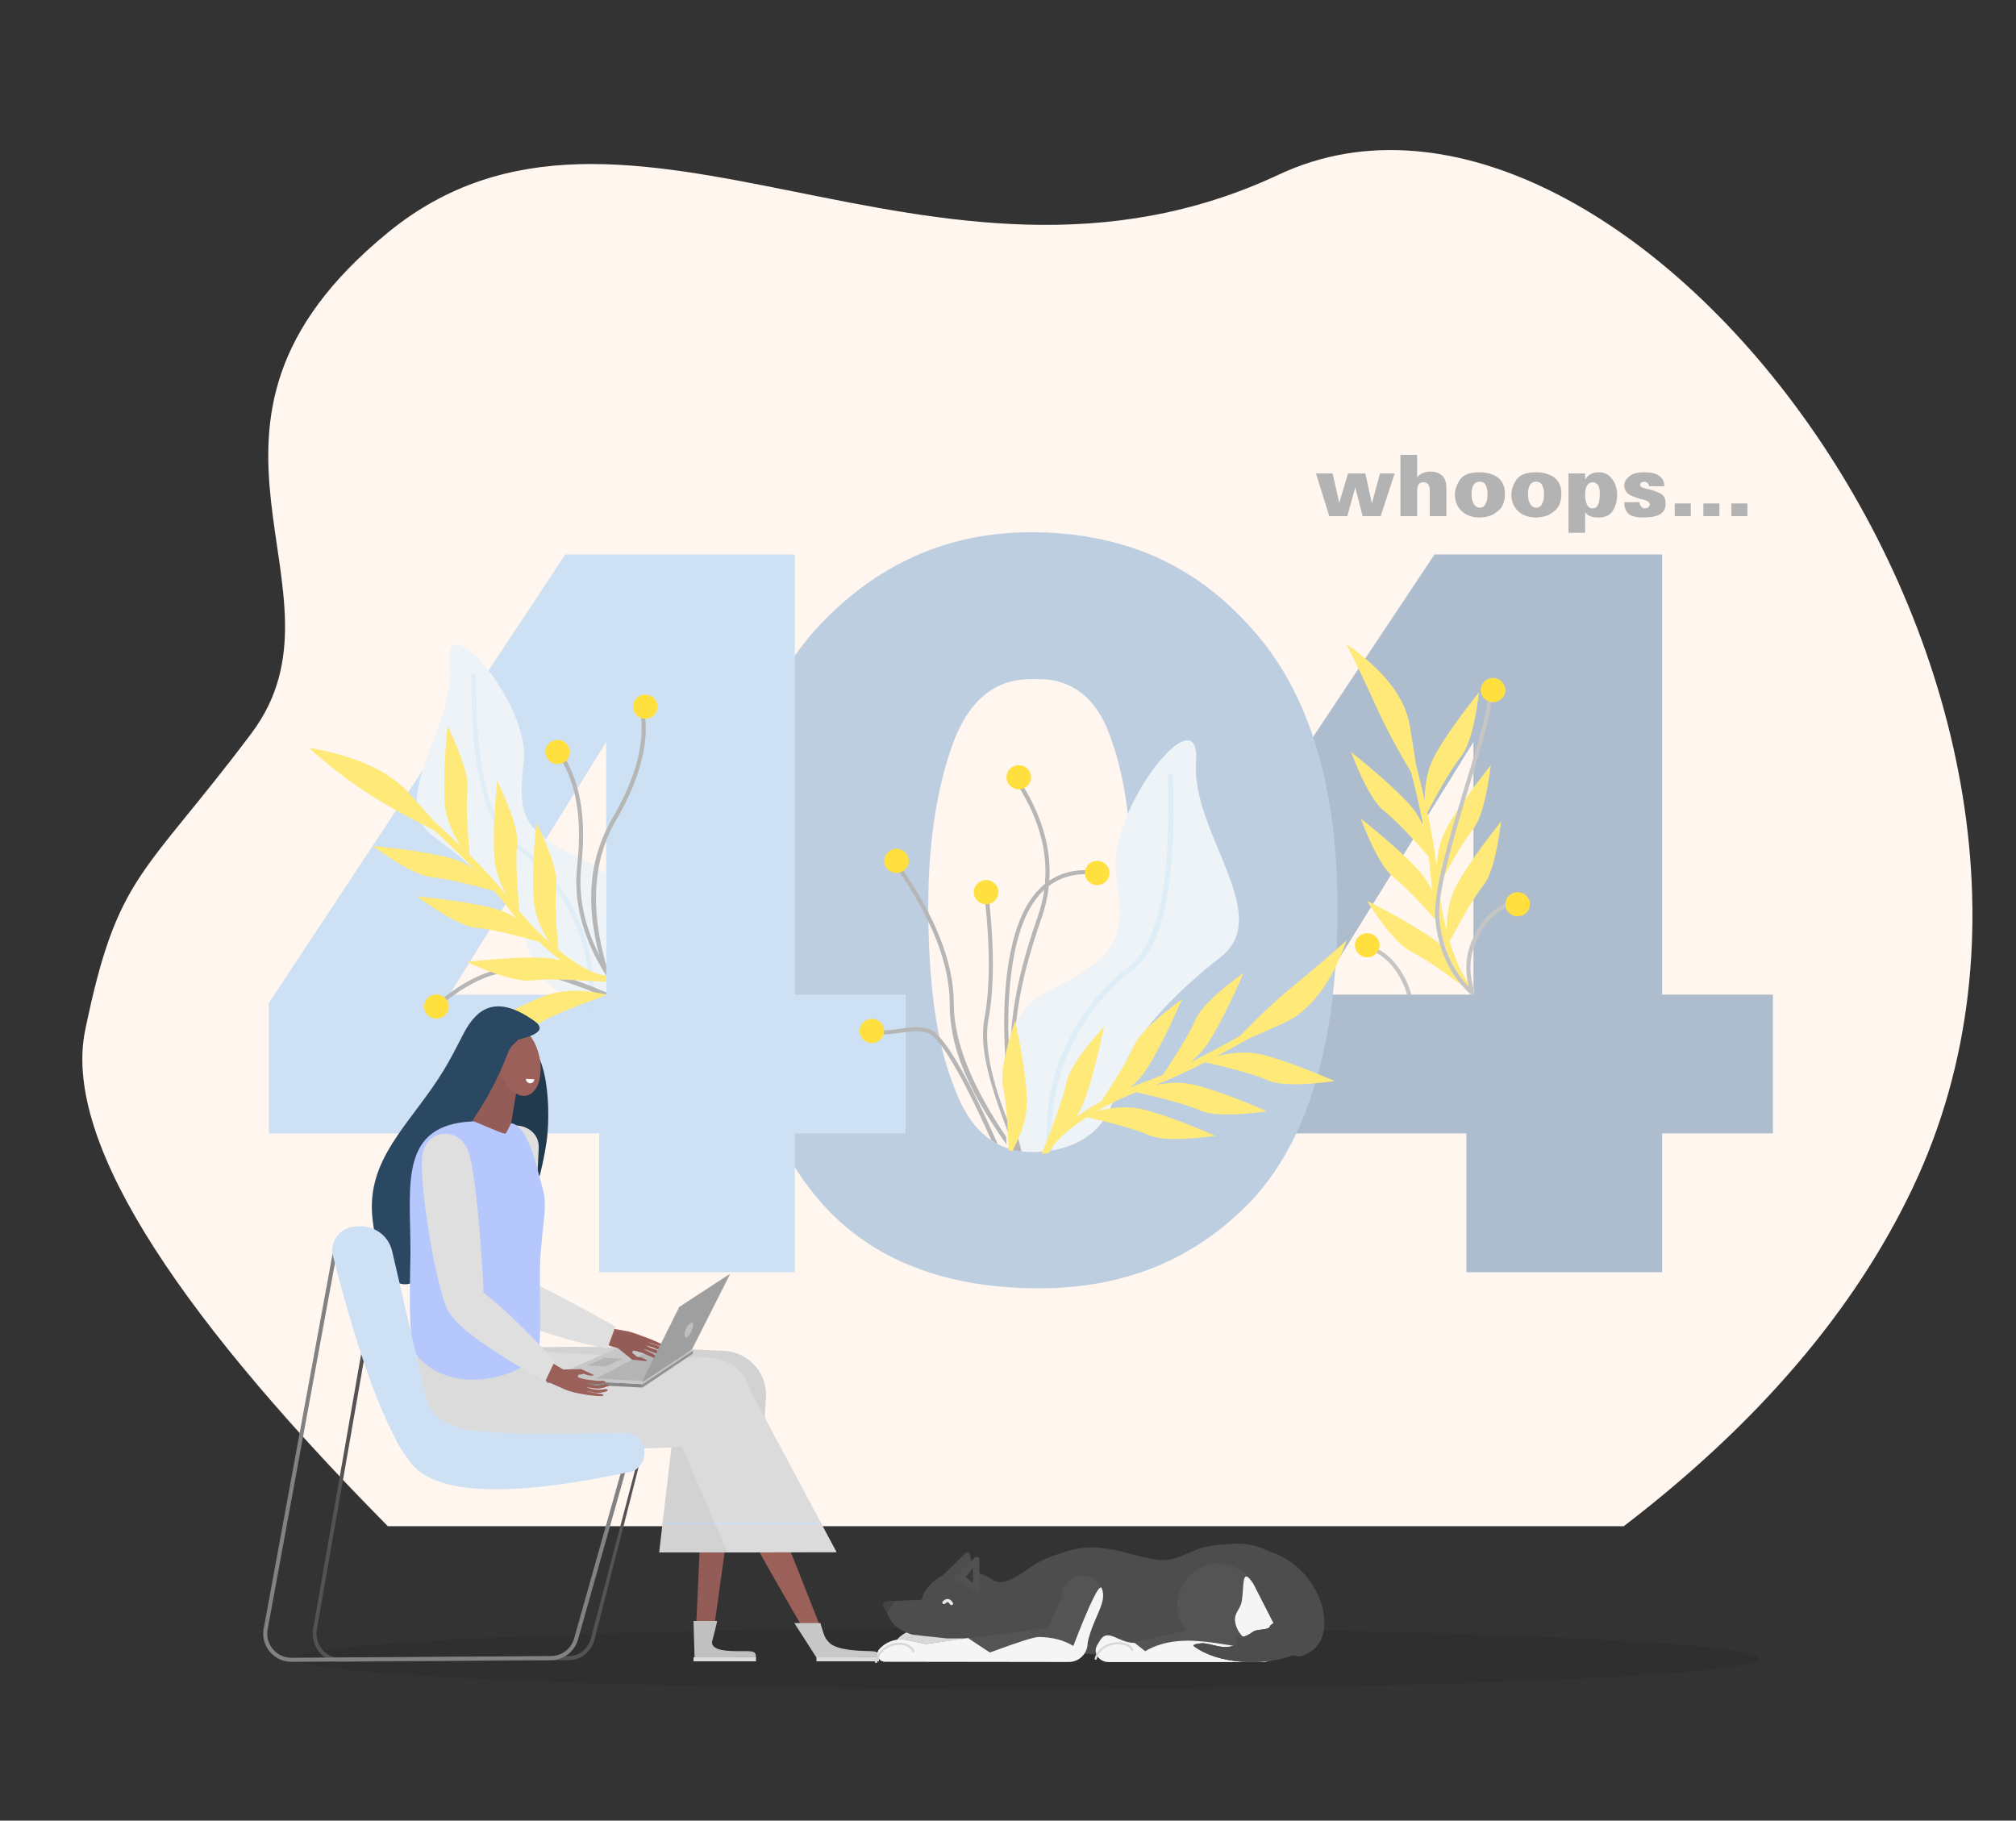 <?xml version="1.0" encoding="UTF-8"?><svg xmlns="http://www.w3.org/2000/svg" xmlns:xlink="http://www.w3.org/1999/xlink" width="1000" height="903" viewBox="0 0 1000 903"><rect x="0" y="0" width="1000" height="903" fill="#333333" stroke="none"/><defs><path id="path-1--S1/Page Not Found" d="M165.992,25.945 C178.127,25.924 187.978,35.76 188,47.915 C188.002,48.862 187.944,49.796 187.829,50.712 L183.179,125.994 L134.971,126 L141.357,71.219 C95.851,73.377 55.614,74.429 52.126,74.188 C43.572,73.598 35.452,67.324 31.694,56.682 C28.562,47.817 29.752,37.503 35.437,30.23 C43.857,19.459 165.486,25.918 165.992,25.945 Z"/><path id="path-3--S1/Page Not Found" d="M84.97,26.908 C125.796,29.372 158.239,29.325 158.926,29.323 L158.937,29.323 C169.225,29.306 177.873,36.34 180.285,45.858 L223,125.906 L168.867,126 L146.359,73.675 C93.545,76.098 32.009,75.561 28.142,75.296 C19.582,74.707 14.324,68.673 10.563,58.069 C7.432,49.237 11.287,33.191 16.975,25.945 C25.417,15.191 51.916,24.911 84.97,26.908 Z"/><path id="path-7--S1/Page Not Found" d="M104.375,34.162 L104.375,34.174 C104.368,39.435 100.248,43.694 94.987,43.688 L3.773,43.57 C2.848,43.569 1.957,43.224 1.272,42.604 C-0.257,41.22 -0.373,38.859 1.011,37.331 C4.505,33.473 9.782,31.757 14.877,32.823 L24.188,34.771 L45.065,31.875 L55.866,38.999 C69.805,33.834 77.902,31.266 80.158,31.297 C86.891,31.386 92.585,32.87 97.241,35.746 C105.597,14.116 110.301,4.58 111.351,7.137 C114.256,14.209 107.28,21.15 104.375,33.945 L104.375,34.162 Z"/><polygon id="path-5--S1/Page Not Found" points="0.969 0.262 45.003 0.262 45.003 54.404 0.969 54.404"/></defs><g id="404--S1/Page Not Found" fill="none" fill-rule="evenodd" stroke="none" stroke-width="1"><g id="S1/Page-Not-Found--S1/Page Not Found"><g id="globalStyle1/notfound/bg2--S1/Page Not Found" transform="translate(0 23)"><ellipse id="shadow--S1/Page Not Found" cx="509.618" cy="799.641" fill="#000" fill-opacity=".08" rx="362.939" ry="15.209"/><path id="[color:notfound]background--S1/Page Not Found" fill="#FFF6EF" d="M192.378,733.989 C81.621,621.867 31.576,539.867 42.246,487.99 C58.25,410.175 70.999,412.245 124.716,340.717 C178.432,269.189 74.445,188.927 192.378,92.374 C310.312,-4.179 462.998,143.958 634.352,63.592 C805.706,-16.774 1066.973,317.894 948.623,566.48 C919.739,627.149 872.009,682.985 805.434,733.989 L192.378,733.989 Z"/></g><g id="globalStyle1/bgelements/notfound/3--S1/Page Not Found" transform="translate(18 85)"><g id="Group-2--S1/Page Not Found" fill-rule="evenodd" stroke-width="1" transform="translate(115.363 179)"><path id="Path-87-Copy-2--S1/Page Not Found" fill="#C6C5C5" fill-rule="nonzero" d="M567.137,204.827 L567.731,206.74 C560.359,208.954 554.56,214.389 550.318,223.119 C546.515,230.942 545.876,239.153 548.359,247.76 C548.359,247.76 548.359,248.861 548.359,251.062 C547.641,251.067 547.282,251.07 547.282,251.07 C543.656,240.994 544.054,231.369 548.483,222.256 C552.875,213.221 558.951,207.434 566.697,204.963 L567.137,204.827 Z" transform="matrix(-1 0 0 1 1112.563 0)"/><ellipse id="Oval-Copy-10--S1/Page Not Found" cx="544.832" cy="204.827" fill="#FFE03E" rx="6.1" ry="6"/><path id="Combined-Shape--S1/Page Not Found" fill="#B6B6B6" fill-rule="nonzero" d="M371.326,121.489 C382.963,138.819 388.235,155.931 387.123,172.795 C393.274,168.67 400.69,166.983 409.36,167.757 L410.015,167.82 L409.803,169.81 C400.722,168.875 393.091,170.739 386.896,175.432 C386.331,180.779 385.123,186.101 383.269,191.396 C371.242,225.756 367.557,251.516 371.482,275.648 C374.096,291.718 379.465,308.624 387.594,326.366 L388.152,327.577 L386.303,328.408 C377.788,310.067 372.178,292.586 369.474,275.964 C365.489,251.465 369.219,225.391 381.347,190.745 C382.903,186.3 383.992,181.836 384.614,177.352 C377.871,183.606 373.047,193.651 370.121,207.535 C364.668,233.41 365.864,267.136 373.726,308.7 C374.135,309.58 374.552,310.467 374.977,311.359 L375.431,312.31 L374.401,312.208 C374.581,313.125 374.764,314.046 374.95,314.97 L375.507,317.703 L373.515,318.101 C373.091,316.048 372.682,314.013 372.289,311.996 L365.895,311.359 C368.13,304.289 369.126,303.7 368.194,301.362 C357.041,273.374 352.458,255.517 354.857,241.641 L354.943,241.161 C357.794,225.857 357.837,205.724 355.063,180.776 L354.933,179.621 L356.954,179.398 L357.212,181.717 C359.834,205.924 359.792,225.615 357.075,240.802 L356.943,241.522 C354.426,255.04 358.859,274.91 370.281,301.074 C363.693,262.915 362.972,231.604 368.13,207.129 C371.373,191.741 376.989,180.807 384.955,174.39 C386.508,157.64 381.562,140.618 370.094,123.289 L369.63,122.592 L371.326,121.489 Z"/><path id="[color:bgelement]monitor--S1/Page Not Found" fill="#CEE0F4" d="M691.088,11 L691.088,229.326 L746.043,229.326 L746.043,298.163 L691.088,298.163 L691.088,367 L594.049,367 L594.049,298.163 L430.173,298.163 L430.173,233.436 L578.206,11 L691.088,11 Z M597.515,103.981 L519.785,229.326 L597.515,229.326 L597.515,103.981 Z"/><path id="shadow--S1/Page Not Found" fill="#000" fill-opacity=".2" d="M691.088,11 L691.088,229.326 L746.043,229.326 L746.043,298.163 L691.088,298.163 L691.088,367 L594.049,367 L594.049,298.163 L430.173,298.163 L430.173,233.436 L578.206,11 L691.088,11 Z M597.515,103.981 L519.785,229.326 L597.515,229.326 L597.515,103.981 Z" opacity=".786"/><path id="[color:bgelement]monitor--S1/Page Not Found" fill="#CEE0F4" d="M378.068,0 C400.513,0 420.812,3.933 438.965,11.799 C457.118,19.665 473.292,31.635 487.484,47.709 C501.677,63.44 512.321,82.849 519.418,105.934 C526.514,129.018 530.062,155.78 530.062,186.218 C530.062,219.391 526.514,248.034 519.418,272.144 C512.321,296.255 501.842,315.834 487.979,330.882 C474.117,345.588 458.356,356.618 440.698,363.971 C423.039,371.324 403.483,375 382.029,375 C356.614,375 334.335,370.811 315.191,362.432 C296.048,354.053 280.205,341.484 267.662,324.726 C254.79,307.627 245.218,287.534 238.947,264.449 C232.676,241.365 229.54,215.287 229.54,186.218 L229.54,186.218 L229.54,185.192 L229.543,183.729 C229.656,153.555 233.286,127.025 240.432,104.138 C247.694,80.882 258.586,61.56 273.108,46.17 C287.631,30.78 303.639,19.237 321.133,11.542 C338.626,3.847 357.605,0 378.068,0 Z M382.029,72.845 L378.068,72.845 L377.468,72.849 C368.486,72.966 360.848,75.7 354.551,81.053 C348.115,86.525 342.917,94.733 338.956,105.677 C334.995,116.963 332.025,129.275 330.044,142.613 L330.044,142.613 L329.843,143.997 C328.063,156.492 327.141,170.024 327.077,184.594 L327.077,184.594 L327.074,185.607 L327.076,186.712 C327.127,204.4 328.063,220.252 329.886,234.268 L330.044,235.465 C332.025,250.171 335.16,262.996 339.451,273.94 C343.412,285.226 348.61,293.605 355.047,299.077 C361.483,304.549 369.157,307.285 378.068,307.285 C389.621,307.285 399.027,304.634 406.289,299.333 C413.55,294.032 418.336,286.081 420.647,275.479 C423.287,264.877 425.267,252.137 426.588,237.261 C427.908,222.384 428.568,205.369 428.568,186.218 C428.568,169.118 427.743,153.642 426.093,139.791 C424.442,125.94 421.802,113.885 418.171,103.625 C414.87,93.365 410.167,85.67 404.061,80.54 C397.955,75.41 390.611,72.845 382.029,72.845 L382.029,72.845 Z"/><path id="shadow--S1/Page Not Found" fill="#000" fill-opacity=".08" d="M378.068,0 C400.513,0 420.812,3.933 438.965,11.799 C457.118,19.665 473.292,31.635 487.484,47.709 C501.677,63.44 512.321,82.849 519.418,105.934 C526.514,129.018 530.062,155.78 530.062,186.218 C530.062,219.391 526.514,248.034 519.418,272.144 C512.321,296.255 501.842,315.834 487.979,330.882 C474.117,345.588 458.356,356.618 440.698,363.971 C423.039,371.324 403.483,375 382.029,375 C356.614,375 334.335,370.811 315.191,362.432 C296.048,354.053 280.205,341.484 267.662,324.726 C254.79,307.627 245.218,287.534 238.947,264.449 C232.676,241.365 229.54,215.287 229.54,186.218 L229.54,186.218 L229.54,185.192 L229.543,183.729 C229.656,153.555 233.286,127.025 240.432,104.138 C247.694,80.882 258.586,61.56 273.108,46.17 C287.631,30.78 303.639,19.237 321.133,11.542 C338.626,3.847 357.605,0 378.068,0 Z M382.029,72.845 L378.068,72.845 L377.468,72.849 C368.486,72.966 360.848,75.7 354.551,81.053 C348.115,86.525 342.917,94.733 338.956,105.677 C334.995,116.963 332.025,129.275 330.044,142.613 L330.044,142.613 L329.843,143.997 C328.063,156.492 327.141,170.024 327.077,184.594 L327.077,184.594 L327.074,185.607 L327.076,186.712 C327.127,204.4 328.063,220.252 329.886,234.268 L330.044,235.465 C332.025,250.171 335.16,262.996 339.451,273.94 C343.412,285.226 348.61,293.605 355.047,299.077 C361.483,304.549 369.157,307.285 378.068,307.285 C389.621,307.285 399.027,304.634 406.289,299.333 C413.55,294.032 418.336,286.081 420.647,275.479 C423.287,264.877 425.267,252.137 426.588,237.261 C427.908,222.384 428.568,205.369 428.568,186.218 C428.568,169.118 427.743,153.642 426.093,139.791 C424.442,125.94 421.802,113.885 418.171,103.625 C414.87,93.365 410.167,85.67 404.061,80.54 C397.955,75.41 390.611,72.845 382.029,72.845 L382.029,72.845 Z"/><path id="[color:bgelement]monitor--S1/Page Not Found" fill="#CEE0F4" d="M260.915,11 L260.915,229.326 L315.87,229.326 L315.87,298.163 L260.915,298.163 L260.915,367 L163.876,367 L163.876,298.163 L8.21387403e-12,298.163 L8.21387403e-12,233.436 L147.033,11 L260.915,11 Z M167.342,103.981 L89.612,229.326 L167.342,229.326 L167.342,103.981 Z"/><g id="Group--S1/Page Not Found" transform="translate(311.706 101.808)"><path id="Path-68-Copy-2--S1/Page Not Found" fill="#EDF3F7" d="M84.719,167.547 C96.437,149.113 131.426,136.468 154.718,130.297 C187.702,121.558 165.374,67.749 181.364,36.427 C197.354,5.106 131.085,41.301 122.976,72.321 C114.868,103.342 110.015,109.802 67.625,112.638 C49.524,113.849 32.05,130.47 26.312,180.318 C30.974,183.506 51.037,192.022 67.372,183.362 C74.512,179.577 83.51,169.451 84.719,167.547 Z" transform="rotate(-23 105.078 105.764)"/><path id="Path-79-Copy-2--S1/Page Not Found" fill="#BFDEF3" fill-rule="nonzero" d="M168.003,37.911 C168.254,37.253 169,36.921 169.669,37.168 C170.338,37.416 170.676,38.15 170.424,38.807 C151.674,87.806 133.015,114.736 114.116,119.58 C82.548,127.672 53.734,152.189 43.249,185.811 C43.201,185.965 43.13,186.197 43.035,186.505 L40.499,185.968 C40.572,185.728 40.626,185.547 40.663,185.427 C51.22,151.086 80.341,125.978 112.448,117.384 L113.464,117.118 C131.25,112.558 149.539,86.162 168.003,37.911 Z" opacity=".32" transform="rotate(-23 105.503 111.796)"/></g><g id="Group-Copy--S1/Page Not Found" transform="scale(-1 1) rotate(2 -1526.059 -6128.308)"><path id="Path-68-Copy-2--S1/Page Not Found" fill="#EDF3F7" d="M69.221,147.551 C79.557,131.29 110.42,120.137 130.965,114.693 C160.06,106.985 140.365,59.522 154.469,31.894 C168.574,4.265 110.119,36.192 102.967,63.555 C95.815,90.917 91.534,96.616 54.143,99.117 C50.873,99.336 47.527,100.31 44.44,101.847 C44.44,101.847 35.547,125.121 23.235,157.064 C23.794,158.072 39.511,169.14 53.92,161.501 C60.218,158.162 68.154,149.23 69.221,147.551 Z" transform="rotate(-23 89.946 92.725)"/><path id="Path-79-Copy-2--S1/Page Not Found" fill="#BFDEF3" fill-rule="nonzero" d="M143.546,34.356 C143.768,33.776 144.426,33.483 145.016,33.701 C145.606,33.92 145.904,34.567 145.682,35.147 C129.144,78.367 112.685,102.121 96.014,106.395 C66.868,113.866 40.383,137.211 32.315,169.024 C32.163,169.625 31.543,169.991 30.932,169.841 C30.32,169.691 29.948,169.082 30.101,168.481 C38.302,136.142 64.989,112.369 94.543,104.457 L95.439,104.222 C111.127,100.201 127.26,76.917 143.546,34.356 Z" opacity=".32" transform="rotate(-23 87.911 101.752)"/></g><path id="Path-85--S1/Page Not Found" fill="#B6B6B6" fill-rule="nonzero" d="M121.716,216.002 C133.101,216.002 148.161,220.017 166.931,228.032 L167.406,228.261 L167.342,229.326 L165.052,229.757 C146.918,222.086 132.6,218.002 121.716,218.002 C110.761,218.002 98.53,223.563 85.04,234.738 L84.435,235.242 L83.116,233.72 C97.18,221.927 110.041,216.002 121.716,216.002 Z"/><path id="Combined-Shape-Copy-2--S1/Page Not Found" fill="#FFE978" d="M135.791,230.328 C144.717,226.787 155.296,226.453 167.528,229.326 C166.257,229.914 165.318,230.319 164.711,230.541 C150.366,235.778 140.67,239.699 135.563,242.709 C130.133,245.911 118.978,247.453 102.098,247.335 C115.634,239.539 126.865,233.87 135.791,230.328 Z M88.607,96.031 C95.849,111.029 99.142,121.625 98.487,127.819 C97.859,133.768 98.218,144.497 99.567,160.005 C107.015,167.425 113.172,174.126 118.04,180.113 C114.223,173.518 112.14,166.975 111.79,160.486 C111.28,151.032 111.757,138.624 113.221,123.262 C120.462,138.26 123.756,148.856 123.101,155.05 C122.463,161.089 122.843,172.052 124.242,187.939 C128.841,193.483 133.988,198.789 139.176,203.424 C134.305,195.918 131.671,188.478 131.274,181.106 C130.765,171.652 131.242,159.245 132.705,143.883 C139.946,158.881 143.24,169.477 142.585,175.671 C141.965,181.537 142.306,192.051 143.609,207.213 C152.502,214.471 161.083,219.378 166.764,219.729 L167.351,219.749 L167.342,223.041 C166.664,223.037 165.952,222.976 165.21,222.861 L165.259,222.897 C148.402,221.722 136.83,221.51 130.545,222.262 C124.261,223.015 113.432,219.96 98.061,213.1 C113.65,211.393 126.254,210.707 135.873,211.043 C138.851,211.147 141.847,211.598 144.86,212.396 C141.215,209.648 137.495,206.482 133.856,203.035 C119.355,199.008 109.166,196.739 103.29,196.227 C96.984,195.677 87.038,190.475 73.452,180.621 C89.062,182.139 101.535,184.047 110.873,186.342 C114.989,187.355 118.991,189.061 122.878,191.462 C121.558,189.912 120.277,188.34 119.045,186.755 L118.244,185.715 C116.392,183.284 114.296,180.715 111.956,178.01 C97.414,173.97 87.2,171.694 81.314,171.18 C75.007,170.631 65.061,165.429 51.476,155.575 C67.085,157.093 79.559,159 88.896,161.296 C93.342,162.389 97.655,164.293 101.833,167.006 C96.092,161.082 89.434,154.642 81.86,147.689 C69.652,141.73 59.019,135.846 49.96,130.036 C39.35,123.23 29.305,115.504 19.824,106.856 C42.938,110.954 59.312,118.282 68.945,128.841 C74.205,134.606 78.513,139.401 81.87,143.226 L81.771,143.136 C86.567,147.497 91.018,151.666 95.124,155.644 C90.224,148.112 87.575,140.649 87.177,133.254 C86.667,123.801 87.144,111.393 88.607,96.031 Z"/><path id="Combined-Shape-Copy-3--S1/Page Not Found" fill="#FFE978" d="M497.246,317.323 C505.372,314.1 514.918,313.564 525.79,315.697 C525.79,315.697 525.798,316.047 525.8,316.456 L525.8,316.705 C525.798,317.135 525.776,317.561 525.776,317.561 C511.682,322.674 502.069,326.726 497.018,329.704 C491.588,332.906 480.433,334.448 463.554,334.33 C477.089,326.534 488.32,320.865 497.246,317.323 Z M443.17,174.295 C450.411,189.293 453.705,199.889 453.05,206.084 C452.421,212.032 452.781,222.76 454.129,238.267 C461.574,245.685 467.73,252.384 472.599,258.37 C468.784,251.777 466.702,245.237 466.352,238.75 C465.843,229.296 466.32,216.888 467.783,201.526 C475.025,216.524 478.318,227.12 477.663,233.315 C477.025,239.354 477.405,250.319 478.805,266.21 C483.485,271.876 488.702,277.292 493.939,281.999 C488.94,274.387 486.239,266.844 485.837,259.371 C485.327,249.917 485.804,237.509 487.267,222.147 C494.509,237.145 497.802,247.741 497.147,253.936 C496.525,259.824 496.871,270.397 498.186,285.654 C506.886,292.815 515.253,297.645 520.888,297.994 C521.25,298.791 521.511,299.378 521.671,299.754 C521.833,300.137 522.054,300.689 522.334,301.41 C521.567,301.406 520.754,301.328 519.901,301.18 L520,301.254 C503.142,300.079 491.571,299.867 485.286,300.619 C479.001,301.371 468.173,298.317 452.801,291.457 C468.391,289.749 480.995,289.064 490.613,289.4 C493.641,289.506 496.687,289.97 499.751,290.793 C496.029,288.018 492.229,284.814 488.519,281.327 C473.964,277.283 463.742,275.005 457.853,274.491 C451.546,273.942 441.6,268.74 428.015,258.885 C443.624,260.404 456.098,262.311 465.435,264.607 C469.558,265.621 473.566,267.331 477.459,269.738 C476.13,268.183 474.843,266.607 473.608,265.018 L472.807,263.978 C470.955,261.547 468.859,258.979 466.52,256.274 C451.977,252.234 441.763,249.958 435.876,249.445 C429.57,248.895 419.624,243.693 406.038,233.839 C421.648,235.357 434.121,237.264 443.458,239.56 C447.906,240.654 452.22,242.558 456.4,245.273 C450.66,239.35 444.002,232.91 436.429,225.957 C424.218,219.997 413.583,214.111 404.523,208.3 C393.913,201.495 384.048,195.457 374.929,190.187 C397.682,190.907 413.874,196.547 423.508,207.105 C428.76,212.863 433.064,217.653 436.419,221.476 L436.334,221.398 C441.129,225.759 445.579,229.927 449.684,233.904 C444.785,226.374 442.137,218.912 441.739,211.519 C441.229,202.065 441.706,189.657 443.17,174.295 Z" transform="rotate(108 450.364 254.316)"/><path id="Combined-Shape-Copy-4--S1/Page Not Found" fill="#FFE978" d="M564.845,71.942 C572.087,86.94 575.38,97.537 574.725,103.731 C574.097,109.679 574.456,120.407 575.804,135.914 C583.249,143.331 589.405,150.03 594.272,156.015 C590.459,149.423 588.378,142.884 588.028,136.397 C587.519,126.943 587.995,114.535 589.459,99.173 C596.7,114.172 599.994,124.768 599.339,130.962 C598.7,137.002 599.081,147.971 600.481,163.867 C605.246,169.658 610.598,175.28 615.974,180.186 C610.745,172.391 607.925,164.668 607.512,157.018 C607.003,147.564 607.48,135.156 608.943,119.794 C616.184,134.792 619.478,145.389 618.823,151.583 C618.196,157.514 618.552,168.196 619.89,183.63 C628.761,191.132 637.316,196.304 642.987,196.655 C642.974,196.788 643.047,197.042 643.206,197.419 C643.368,197.801 643.59,198.353 643.87,199.075 C643.165,199.071 642.422,199.004 641.645,198.879 L641.675,198.901 C624.818,197.726 613.246,197.514 606.961,198.266 C600.677,199.019 589.848,195.964 574.477,189.104 C590.066,187.397 602.67,186.711 612.289,187.047 C615.274,187.152 618.277,187.604 621.296,188.405 C617.602,185.634 613.831,182.438 610.146,178.961 C595.617,174.925 585.412,172.651 579.528,172.139 C573.222,171.589 563.276,166.387 549.691,156.533 C565.3,158.051 577.773,159.958 587.111,162.254 C591.232,163.267 595.238,164.977 599.129,167.382 C597.803,165.828 596.518,164.252 595.283,162.665 L594.483,161.625 C592.631,159.195 590.536,156.627 588.197,153.922 C573.653,149.882 563.438,147.605 557.552,147.092 C551.245,146.542 541.299,141.341 527.714,131.486 C543.323,133.005 555.797,134.912 565.134,137.208 C569.583,138.302 573.897,140.206 578.078,142.922 C572.337,136.998 565.678,130.558 558.104,123.604 C545.894,117.644 535.259,111.759 526.198,105.948 C515.588,99.142 505.724,93.104 496.605,87.834 C519.357,88.555 535.55,94.194 545.183,104.753 C550.438,110.512 554.743,115.303 558.098,119.127 L558.01,119.045 C562.804,123.406 567.254,127.574 571.359,131.55 C566.461,124.02 563.813,116.559 563.415,109.166 C562.905,99.712 563.382,87.304 564.845,71.942 Z" transform="rotate(33 570.238 135.508)"/><path id="Path-78--S1/Page Not Found" fill="#B6B6B6" fill-rule="nonzero" d="M312.99,165.263 C330.634,190.549 339.568,213.213 339.756,233.27 L339.759,233.916 C339.759,252.222 348.4,274.2 365.715,299.823 C365.715,299.823 365.895,303.7 365.895,303.7 C344.871,273.827 337.924,253.88 337.729,234.524 L337.726,233.916 C337.726,214.369 329.12,192.126 311.873,167.2 L311.313,166.395 L312.99,165.263 Z"/><ellipse id="Oval--S1/Page Not Found" cx="311.313" cy="163" fill="#FFE03E" rx="6.1" ry="6"/><ellipse id="Oval-Copy-2--S1/Page Not Found" cx="355.784" cy="178.5" fill="#FFE03E" rx="6.1" ry="6"/><ellipse id="Oval-Copy-3--S1/Page Not Found" cx="410.844" cy="169" fill="#FFE03E" rx="6.1" ry="6"/><ellipse id="Oval-Copy-4--S1/Page Not Found" cx="371.994" cy="121.489" fill="#FFE03E" rx="6.1" ry="6"/><path id="Path-81--S1/Page Not Found" fill="#B6B6B6" fill-rule="nonzero" d="M298.391,245.479 C301.578,247.353 304.607,247.446 311.933,246.417 L314.797,246.009 C315.404,245.925 315.904,245.862 316.445,245.799 C320.927,245.276 324.256,245.378 327.391,246.391 C334.053,248.545 344.687,266.125 359.828,299.587 L361.552,303.47 C360.823,303.073 360.278,302.768 359.915,302.555 C359.587,302.362 359.096,302.059 358.444,301.645 C343.386,268.249 332.649,250.197 326.756,248.291 C324.075,247.425 321.153,247.302 317.205,247.726 L316.684,247.785 C315.893,247.877 315.188,247.971 314.072,248.131 L312.193,248.401 C304.559,249.472 301.212,249.392 297.572,247.325 L297.348,247.196 L298.391,245.479 Z"/><ellipse id="Oval-Copy--S1/Page Not Found" cx="299.114" cy="247.341" fill="#FFE03E" rx="6.1" ry="6"/><path id="Path-86--S1/Page Not Found" fill="#B6B6B6" fill-rule="nonzero" d="M144.905,108.988 C154.197,122.281 157.573,140.807 155.077,164.541 L154.988,165.371 C153.161,181.921 157.09,198.488 166.795,215.083 C166.947,215.344 167.13,215.679 167.342,216.089 L167.342,219.963 C167.025,219.395 166.776,218.964 166.594,218.67 C155.696,201.102 151.12,183.501 152.89,165.882 L152.966,165.155 C155.55,141.735 152.394,123.551 143.544,110.577 L143.229,110.121 L144.905,108.988 Z"/><path id="Path-86-Copy--S1/Page Not Found" fill="#B6B6B6" fill-rule="nonzero" d="M158.724,88.478 C168.017,101.771 171.392,120.297 168.896,144.031 L168.807,144.861 C166.315,167.448 174.629,190.092 193.629,212.771 C193.629,212.771 193.882,213.329 194.388,214.447 L193.328,215.445 C172.305,191.577 164.301,169.343 166.709,145.372 L166.786,144.645 C169.37,121.225 166.213,103.041 157.363,90.067 L157.048,89.611 L158.724,88.478 Z" transform="rotate(24 175.718 151.961)"/><ellipse id="Oval-Copy-5--S1/Page Not Found" cx="143.229" cy="108.988" fill="#FFE03E" rx="6.1" ry="6"/><ellipse id="Oval-Copy-6--S1/Page Not Found" cx="186.689" cy="86.497" fill="#FFE03E" rx="6.1" ry="6"/><ellipse id="Oval-Copy-7--S1/Page Not Found" cx="83.116" cy="235.242" fill="#FFE03E" rx="6.1" ry="6"/><path id="Path-87--S1/Page Not Found" fill="#C6C5C5" fill-rule="nonzero" d="M616.293,183.091 L616.887,185.004 C609.515,187.218 603.717,192.653 599.474,201.383 C595.672,209.206 595.032,217.417 597.515,226.024 C597.515,226.024 597.515,227.125 597.515,229.326 C596.797,229.331 596.438,229.334 596.438,229.334 C592.813,219.258 593.211,209.633 597.64,200.52 C602.031,191.485 608.107,185.698 615.853,183.227 L616.293,183.091 Z"/><path id="Path-87-Copy--S1/Page Not Found" fill="#C6C5C5" fill-rule="nonzero" d="M581.893,145.837 L574.951,123.491 C573.546,119.001 572.399,115.412 571.342,112.22 L570.601,110.001 L570.06,108.411 C566.677,98.559 564.147,92.906 562.388,91.468 L562.296,91.396 L563.523,89.802 C565.762,91.469 568.359,97.201 571.972,107.728 L572.826,110.249 C574.012,113.792 575.284,117.757 576.893,122.9 L583.835,145.246 L585.436,150.299 C588.984,161.41 591.899,169.865 594.741,177.087 L595.478,178.935 C598.813,187.182 601.85,193.085 604.635,196.527 C614.316,208.494 625.986,215.426 639.683,217.363 C639.758,217.373 639.815,217.381 639.852,217.386 C639.923,217.396 639.958,217.926 639.958,218.977 C639.589,219.222 639.404,219.344 639.404,219.344 C625.173,217.334 613.041,210.13 603.044,197.772 C599.964,193.966 596.692,187.505 593.096,178.446 L592.425,176.737 C589.278,168.624 586.017,158.957 581.893,145.837 Z" transform="rotate(34 601.127 154.573)"/><ellipse id="Oval-Copy-8--S1/Page Not Found" cx="607.227" cy="78.273" fill="#FFE03E" rx="6.1" ry="6"/><ellipse id="Oval-Copy-9--S1/Page Not Found" cx="619.426" cy="184.5" fill="#FFE03E" rx="6.1" ry="6"/></g><path id="whoops…--S1/Page Not Found" fill="#B4B3B3" fill-rule="nonzero" d="M650.305,171 L654.253,156.762 L657.907,171 L666.853,171 L673.783,149.832 L666.517,149.832 L662.527,164.7 L659.251,149.832 L650.641,149.832 L646.315,164.406 L643.039,149.832 L634.765,149.832 L641.359,171 L650.305,171 Z M684.943,171 L684.943,158.526 C684.943,157.966 684.999,157.434 685.111,156.93 C685.223,156.426 685.377,155.95 685.573,155.502 C685.797,155.082 686.098,154.76 686.476,154.536 C686.854,154.312 687.337,154.2 687.925,154.2 C688.485,154.2 688.975,154.284 689.395,154.452 C689.815,154.62 690.151,154.858 690.403,155.166 C690.655,155.502 690.851,155.887 690.991,156.321 C691.131,156.755 691.201,157.238 691.201,157.77 L691.201,157.77 L691.201,171 L699.475,171 L699.475,157.182 C699.475,155.782 699.3,154.557 698.95,153.507 C698.6,152.457 698.075,151.596 697.375,150.924 C696.675,150.252 695.835,149.748 694.855,149.412 C693.875,149.076 692.769,148.908 691.537,148.908 C690.865,148.908 690.214,148.971 689.584,149.097 C688.954,149.223 688.331,149.412 687.715,149.664 C687.099,149.916 686.56,150.224 686.098,150.588 C685.636,150.952 685.251,151.358 684.943,151.806 L684.943,151.806 L684.943,140.592 L676.669,140.592 L676.669,171 L684.943,171 Z M715.928,171.672 C716.208,171.672 716.495,171.665 716.789,171.651 C717.083,171.637 717.37,171.602 717.65,171.546 C717.958,171.518 718.266,171.476 718.574,171.42 L718.574,171.42 L719.498,171.252 C720.618,171.056 721.689,170.671 722.711,170.097 C723.733,169.523 724.72,168.802 725.672,167.934 C726.596,167.038 727.296,165.918 727.772,164.574 C728.248,163.23 728.486,161.648 728.486,159.828 C728.486,158.008 728.185,156.433 727.583,155.103 C726.981,153.773 726.092,152.674 724.916,151.806 C723.74,150.966 722.403,150.329 720.905,149.895 C719.407,149.461 717.748,149.244 715.928,149.244 C713.604,149.244 711.651,149.524 710.069,150.084 C708.487,150.644 707.276,151.484 706.436,152.604 C705.596,153.724 704.945,154.907 704.483,156.153 C704.021,157.399 703.748,158.708 703.664,160.08 L703.664,160.08 L703.664,160.164 C703.664,161.9 703.951,163.468 704.525,164.868 C705.099,166.268 705.946,167.5 707.066,168.564 C708.214,169.6 709.523,170.377 710.993,170.895 C712.463,171.413 714.108,171.672 715.928,171.672 Z M715.928,166.8 C715.34,166.8 714.815,166.66 714.353,166.38 C713.891,166.1 713.464,165.666 713.072,165.078 C712.708,164.49 712.428,163.762 712.232,162.894 C712.036,162.026 711.938,161.004 711.938,159.828 C711.938,158.932 712.022,158.12 712.19,157.392 C712.358,156.664 712.61,156.034 712.946,155.502 C713.282,154.97 713.695,154.571 714.185,154.305 C714.675,154.039 715.256,153.906 715.928,153.906 C716.684,153.906 717.314,154.053 717.818,154.347 C718.322,154.641 718.714,155.068 718.994,155.628 C719.246,156.216 719.449,156.825 719.603,157.455 C719.757,158.085 719.848,158.736 719.876,159.408 L719.876,159.408 L719.876,160.668 C719.848,160.78 719.834,160.878 719.834,160.962 L719.834,160.962 L719.834,161.214 C719.806,161.41 719.785,161.599 719.771,161.781 C719.757,161.963 719.736,162.152 719.708,162.348 C719.624,162.908 719.491,163.44 719.309,163.944 C719.127,164.448 718.896,164.938 718.616,165.414 C718.336,165.862 717.972,166.205 717.524,166.443 C717.076,166.681 716.544,166.8 715.928,166.8 Z M743.93,171.672 C744.21,171.672 744.497,171.665 744.791,171.651 C745.085,171.637 745.372,171.602 745.652,171.546 C745.96,171.518 746.268,171.476 746.576,171.42 L746.576,171.42 L747.5,171.252 C748.62,171.056 749.691,170.671 750.713,170.097 C751.735,169.523 752.722,168.802 753.674,167.934 C754.598,167.038 755.298,165.918 755.774,164.574 C756.25,163.23 756.488,161.648 756.488,159.828 C756.488,158.008 756.187,156.433 755.585,155.103 C754.983,153.773 754.094,152.674 752.918,151.806 C751.742,150.966 750.405,150.329 748.907,149.895 C747.409,149.461 745.75,149.244 743.93,149.244 C741.606,149.244 739.653,149.524 738.071,150.084 C736.489,150.644 735.278,151.484 734.438,152.604 C733.598,153.724 732.947,154.907 732.485,156.153 C732.023,157.399 731.75,158.708 731.666,160.08 L731.666,160.08 L731.666,160.164 C731.666,161.9 731.953,163.468 732.527,164.868 C733.101,166.268 733.948,167.5 735.068,168.564 C736.216,169.6 737.525,170.377 738.995,170.895 C740.465,171.413 742.11,171.672 743.93,171.672 Z M743.93,166.8 C743.342,166.8 742.817,166.66 742.355,166.38 C741.893,166.1 741.466,165.666 741.074,165.078 C740.71,164.49 740.43,163.762 740.234,162.894 C740.038,162.026 739.94,161.004 739.94,159.828 C739.94,158.932 740.024,158.12 740.192,157.392 C740.36,156.664 740.612,156.034 740.948,155.502 C741.284,154.97 741.697,154.571 742.187,154.305 C742.677,154.039 743.258,153.906 743.93,153.906 C744.686,153.906 745.316,154.053 745.82,154.347 C746.324,154.641 746.716,155.068 746.996,155.628 C747.248,156.216 747.451,156.825 747.605,157.455 C747.759,158.085 747.85,158.736 747.878,159.408 L747.878,159.408 L747.878,160.668 C747.85,160.78 747.836,160.878 747.836,160.962 L747.836,160.962 L747.836,161.214 C747.808,161.41 747.787,161.599 747.773,161.781 C747.759,161.963 747.738,162.152 747.71,162.348 C747.626,162.908 747.493,163.44 747.311,163.944 C747.129,164.448 746.898,164.938 746.618,165.414 C746.338,165.862 745.974,166.205 745.526,166.443 C745.078,166.681 744.546,166.8 743.93,166.8 Z M768.279,179.274 L768.279,169.11 C768.615,169.53 768.986,169.901 769.392,170.223 C769.798,170.545 770.239,170.804 770.715,171 C771.191,171.224 771.779,171.392 772.479,171.504 C773.179,171.616 773.991,171.672 774.915,171.672 C776.567,171.672 777.988,171.392 779.178,170.832 C780.368,170.272 781.313,169.432 782.013,168.312 C782.741,167.164 783.28,165.911 783.63,164.553 C783.98,163.195 784.155,161.732 784.155,160.164 C784.155,159.94 784.148,159.702 784.134,159.45 C784.12,159.198 784.099,158.946 784.071,158.694 C784.043,158.442 784.001,158.183 783.945,157.917 C783.889,157.651 783.833,157.378 783.777,157.098 C783.553,156.118 783.21,155.18 782.748,154.284 C782.286,153.388 781.691,152.534 780.963,151.722 C780.263,150.91 779.409,150.294 778.401,149.874 C777.393,149.454 776.231,149.244 774.915,149.244 C774.159,149.244 773.466,149.314 772.836,149.454 C772.206,149.594 771.625,149.804 771.093,150.084 C770.561,150.364 770.057,150.735 769.581,151.197 C769.105,151.659 768.671,152.198 768.279,152.814 L768.279,152.814 L768.279,149.832 L760.005,149.832 L760.005,179.274 L768.279,179.274 Z M771.933,167.136 C771.317,167.136 770.792,167.003 770.358,166.737 C769.924,166.471 769.581,166.072 769.329,165.54 C769.077,165.008 768.867,164.448 768.699,163.86 C768.531,163.272 768.419,162.67 768.363,162.054 C768.363,161.97 768.356,161.886 768.342,161.802 C768.328,161.718 768.321,161.634 768.321,161.55 C768.293,161.494 768.279,161.424 768.279,161.34 L768.279,161.34 L768.279,160.164 C768.279,159.184 768.363,158.323 768.531,157.581 C768.699,156.839 768.965,156.216 769.329,155.712 C769.693,155.208 770.092,154.83 770.526,154.578 C770.96,154.326 771.429,154.2 771.933,154.2 C772.409,154.2 772.857,154.291 773.277,154.473 C773.697,154.655 774.089,154.942 774.453,155.334 C774.817,155.698 775.09,156.279 775.272,157.077 C775.454,157.875 775.545,158.876 775.545,160.08 L775.545,160.08 L775.545,160.164 C775.545,161.256 775.475,162.222 775.335,163.062 C775.195,163.902 774.985,164.644 774.705,165.288 C774.425,165.904 774.054,166.366 773.592,166.674 C773.13,166.982 772.577,167.136 771.933,167.136 Z M797.29,171.672 C799.026,171.672 800.566,171.546 801.91,171.294 C803.254,171.042 804.402,170.65 805.354,170.118 C806.306,169.586 807.02,168.879 807.496,167.997 C807.972,167.115 808.21,166.044 808.21,164.784 C808.21,163.552 808,162.523 807.58,161.697 C807.16,160.871 806.53,160.234 805.69,159.786 C804.85,159.366 803.947,158.974 802.981,158.61 C802.015,158.246 800.958,157.924 799.81,157.644 C799.726,157.616 799.642,157.595 799.558,157.581 C799.474,157.567 799.404,157.546 799.348,157.518 C799.264,157.518 799.18,157.511 799.096,157.497 C799.012,157.483 798.928,157.462 798.844,157.434 C798.676,157.378 798.515,157.329 798.361,157.287 C798.207,157.245 798.06,157.21 797.92,157.182 C797.528,157.098 797.185,156.993 796.891,156.867 C796.597,156.741 796.352,156.622 796.156,156.51 C795.96,156.37 795.813,156.23 795.715,156.09 C795.617,155.95 795.554,155.796 795.526,155.628 L795.526,155.628 L795.526,155.376 C795.526,155.18 795.582,154.998 795.694,154.83 C795.806,154.662 795.96,154.508 796.156,154.368 C796.38,154.228 796.611,154.116 796.849,154.032 C797.087,153.948 797.346,153.906 797.626,153.906 C797.934,153.906 798.228,153.962 798.508,154.074 C798.788,154.186 799.04,154.354 799.264,154.578 C799.488,154.774 799.656,155.012 799.768,155.292 C799.88,155.572 799.936,155.852 799.936,156.132 L799.936,156.132 L807.538,156.216 C807.538,156.02 807.531,155.817 807.517,155.607 C807.503,155.397 807.482,155.166 807.454,154.914 C807.426,154.662 807.377,154.41 807.307,154.158 C807.237,153.906 807.146,153.64 807.034,153.36 C806.81,152.856 806.467,152.366 806.005,151.89 C805.543,151.414 804.976,150.966 804.304,150.546 C803.604,150.126 802.701,149.804 801.595,149.58 C800.489,149.356 799.166,149.244 797.626,149.244 C796.086,149.244 794.735,149.377 793.573,149.643 C792.411,149.909 791.452,150.322 790.696,150.882 C789.94,151.414 789.324,151.981 788.848,152.583 C788.372,153.185 788.05,153.808 787.882,154.452 C787.854,154.564 787.819,154.683 787.777,154.809 C787.735,154.935 787.714,155.068 787.714,155.208 C787.686,155.32 787.672,155.432 787.672,155.544 L787.672,155.544 L787.672,155.88 C787.756,157.028 788.064,158.001 788.596,158.799 C789.128,159.597 789.884,160.234 790.864,160.71 C791.844,161.158 792.866,161.564 793.93,161.928 C794.994,162.292 796.114,162.586 797.29,162.81 C797.766,162.95 798.186,163.104 798.55,163.272 C798.914,163.44 799.222,163.608 799.474,163.776 C799.698,163.972 799.887,164.161 800.041,164.343 C800.195,164.525 800.286,164.714 800.314,164.91 L800.314,164.91 L800.314,164.973 C800.314,164.987 800.328,164.994 800.356,164.994 L800.356,164.994 L800.356,165.246 C800.356,165.498 800.293,165.736 800.167,165.96 C800.041,166.184 799.852,166.394 799.6,166.59 C799.348,166.786 799.082,166.926 798.802,167.01 C798.522,167.094 798.228,167.136 797.92,167.136 C797.584,167.136 797.276,167.08 796.996,166.968 C796.716,166.856 796.464,166.688 796.24,166.464 C796.044,166.24 795.869,165.995 795.715,165.729 C795.561,165.463 795.442,165.19 795.358,164.91 C795.33,164.854 795.309,164.791 795.295,164.721 C795.281,164.651 795.274,164.588 795.274,164.532 L795.274,164.532 L795.274,164.07 L787.672,164.07 L787.672,164.154 C787.672,165.218 787.819,166.198 788.113,167.094 C788.407,167.99 788.862,168.802 789.478,169.53 C790.094,170.258 791.053,170.797 792.355,171.147 C793.657,171.497 795.302,171.672 797.29,171.672 Z M820.672,171 L820.672,164.7 L812.734,164.7 L812.734,171 L820.672,171 Z M834.868,171 L834.868,164.7 L826.93,164.7 L826.93,171 L834.868,171 Z M848.77,171 L848.77,164.7 L840.832,164.7 L840.832,171 L848.77,171 Z"/></g><g id="globalStyle1/people/womansitting--S1/Page Not Found" transform="translate(124 397)"><g id="globalStyle1/peoplechair/womansitting/head/2--S1/Page Not Found" fill-rule="evenodd" transform="translate(53 90)"><path id="[hair]hair--S1/Page Not Found" fill="#2A4862" d="M94.054,79.646 C87.118,124.672 67.51,145.293 55.203,131.518 C54.897,131.175 43.126,108.247 52.349,64.565 C57.695,39.245 62.666,28.735 79.068,28.735 C96.063,28.735 96.063,66.604 94.054,79.646 Z"/><path id="shadow--S1/Page Not Found" fill="#000" fill-opacity=".2" d="M94.054,79.646 C87.118,124.672 67.51,145.293 55.203,131.518 C54.897,131.175 43.126,108.247 52.349,64.565 C57.695,39.245 62.666,28.735 79.068,28.735 C96.063,28.735 96.063,66.604 94.054,79.646 Z"/><g id="Group--S1/Page Not Found" stroke-width="1" transform="translate(35.216 19.964)"><polygon id="[skin]skin--S1/Page Not Found" fill="#9A6059" points="5.571 71.166 39.598 20.439 48.985 31.964 31.332 76.642" transform="rotate(-12 27.278 48.54)"/><polygon id="shadow--S1/Page Not Found" fill="#000" fill-opacity=".04" points="5.571 71.166 39.598 20.439 48.985 31.964 31.332 76.642" transform="rotate(-12 27.278 48.54)"/><ellipse id="[skin]skin--S1/Page Not Found" cx="45.328" cy="19.336" fill="#9A6059" rx="10.236" ry="17.511" transform="rotate(-12 45.328 19.336)"/><path id="smile--S1/Page Not Found" fill="#FFF" fill-rule="nonzero" d="M50.662,30.347 C51.34,30.347 52.729,29.886 52.73,28.24 C52.73,28.24 48.597,28.242 48.597,28.242 C48.596,29.767 49.984,30.347 50.662,30.347 Z" transform="rotate(4 50.663 29.293)"/></g><path id="[hair]hair--S1/Page Not Found" fill="#2A4862" d="M48.827,108.19 C46.434,141.081 14.649,178.253 7.795,117.674 C4.798,91.192 21.461,75.146 36.973,53.146 C45.738,40.716 49.256,32.464 53.25,25.061 C59.555,13.373 69.018,5.82 88.102,19.423 C93.315,23.139 90.583,26.206 79.906,28.625 C79.562,30.191 76.41,30.534 74.551,36.258 C74.225,36.764 69.343,50.673 59.911,64.834 C49.093,81.073 49.093,104.526 48.827,108.19 Z"/></g><g id="globalStyle1/peoplechair/womansitting/bottom/2--S1/Page Not Found" transform="translate(68 247)"><path id="[skin]skin--S1/Page Not Found" fill="#9A6059" fill-rule="evenodd" d="M178,50.423 L161.131,171 C156.615,170.339 153,169.821 153,169.821 C153,169.821 157.728,68.519 158.062,50 C158.062,50 162.623,50 178,50.423"/><path id="shadow--S1/Page Not Found" fill="#000" fill-opacity=".04" fill-rule="evenodd" d="M178,50.423 L161.131,171 C156.615,170.339 153,169.821 153,169.821 C153,169.821 157.728,68.519 158.062,50 C158.062,50 162.623,50 178,50.423"/><path id="shape--S1/Page Not Found" fill="#C9C8C8" fill-rule="evenodd" d="M152,160 L152.525,178 L183,177.979 C182.91,176.103 182.731,175.039 179.105,174.968 C173.665,174.861 161.186,175.817 161.182,170.596 C161.181,169.481 160.924,172.156 163.764,160 L152,160 Z"/><path id="shadow--S1/Page Not Found" fill="#000" fill-opacity=".04" fill-rule="evenodd" d="M152,160 L152.525,178 L183,177.979 C182.91,176.103 182.731,175.039 179.105,174.968 C173.665,174.861 161.186,175.817 161.182,170.596 C161.181,169.481 160.924,172.156 163.764,160 L152,160 Z"/><path id="[clothes]clothes--S1/Page Not Found" fill="#DCDBDB" fill-rule="evenodd" d="M152,180 L183,180 L183,178.012 C172.298,177.996 172.299,177.996 152,178.012 L152,180 Z"/><path id="[skin]skin--S1/Page Not Found" fill="#9A6059" fill-rule="evenodd" d="M217,168.159 C213.221,169.822 210.594,171 210.594,171 C210.594,171 154.596,75.451 149,56.883 C149,56.883 153.096,55.128 168.741,46 L217,168.159 Z"/><path id="shape--S1/Page Not Found" fill="#C9C8C8" fill-rule="evenodd" d="M202,161 L212.901,178 L244,177.98 C243.909,176.1 243.727,175.033 240.025,174.963 C234.474,174.855 223.256,174.577 219.513,170.871 C217.191,168.574 216.942,167.846 214.928,161.009 L202,161 Z"/><path id="[clothes]clothes--S1/Page Not Found" fill="#DCDBDB" fill-rule="evenodd" d="M213,180 L244,180 L244,178.007 C244,178.007 233.298,177.991 213,178.007 L213,180 Z"/><mask id="mask-2--S1/Page Not Found" fill="#fff"><use xlink:href="#path-1--S1/Page Not Found"/></mask><use id="[clothes]clothes--S1/Page Not Found" fill="#DCDBDB" fill-rule="evenodd" xlink:href="#path-1--S1/Page Not Found"/><path id="Stroke-19--S1/Page Not Found" fill="#CEE0F4" fill-rule="nonzero" d="M136.656,112 L178.346,111.947 C178.708,111.947 179.001,111.734 179,111.473 C178.999,111.211 178.706,111 178.344,111 L136.654,111.053 C136.292,111.053 135.999,111.266 136,111.527 C136.001,111.789 136.294,112 136.656,112 Z" mask="url(#mask-2--S1/Page Not Found)"/><path id="shadow--S1/Page Not Found" fill="#000" fill-opacity=".04" fill-rule="evenodd" d="M165.992,25.945 C178.127,25.924 187.978,35.76 188,47.915 C188.002,48.862 187.944,49.796 187.829,50.712 L183.179,125.994 L134.971,126 L141.357,71.219 C95.851,73.377 55.614,74.429 52.126,74.188 C43.572,73.598 35.452,67.324 31.694,56.682 C28.562,47.817 29.752,37.503 35.437,30.23 C43.857,19.459 165.486,25.918 165.992,25.945 Z"/><mask id="mask-4--S1/Page Not Found" fill="#fff"><use xlink:href="#path-3--S1/Page Not Found"/></mask><use id="[clothes]clothes--S1/Page Not Found" fill="#DCDBDB" fill-rule="evenodd" xlink:href="#path-3--S1/Page Not Found"/><polygon id="Stroke-28--S1/Page Not Found" fill="#CEE0F4" fill-rule="nonzero" points="162.002 112 216 111.933 215.998 111 162 111.067" mask="url(#mask-4--S1/Page Not Found)"/></g><g id="globalStyle1/peoplechair/womansitting/top/1--S1/Page Not Found" fill-rule="evenodd" stroke-width="1" transform="translate(67 154)"><g id="globalStyle1/people/womansitting/top/1--S1/Page Not Found" transform="translate(12.256 5)"><g id="mac1--S1/Page Not Found" transform="translate(68 112.04)"><polygon id="Fill-18--S1/Page Not Found" fill="#888889" points="1.49213975e-13 16.018 0.003 17.842 47.439 20.173 47.439 18.486"/><polygon id="Fill-20--S1/Page Not Found" fill="#C7C7C9" points="47.439 18.485 9.9475983e-14 16.017 36.464 4.4408921e-14 72.501 1.88"/><polygon id="Fill-22--S1/Page Not Found" fill="#B4B4B5" points="48.233 16.888 24.228 15.723 51.023 1.968 70.034 2.958"/><polyline id="Fill-24--S1/Page Not Found" fill="#939396" points="47.436 18.485 47.439 20.172 72.503 3.344 72.501 1.88"/><polygon id="Fill-26--S1/Page Not Found" fill="#B4B4B5" points="29.444 9.7 19.964 9.223 28.555 5.431 37.379 5.876"/></g><path id="[skin]hand--S1/Page Not Found" fill="#9A6059" d="M67.478 118.14L76.132 123.275 85.007 123.065 90.816 125.728C91.273 125.953 91.155 126.227 91.074 126.236 89.371 126.406 88.019 126.156 86.282 125.354 84.476 126.121 82.915 125.283 83.538 127.074 83.612 127.285 86.672 128.291 89.823 128.508 90.271 128.54 92.437 128.852 92.707 128.874 94.261 128.996 94.507 128.93 95.604 128.826 95.941 128.795 96.37 128.914 96.894 129.184 96.969 129.223 97.033 129.276 97.079 129.335 97.204 129.5 97.154 129.676 96.97 129.728 96.555 129.846 96.1 129.955 95.601 130.057 94.873 130.205 92.583 130.346 90.614 130.25 89.279 130.185 87.624 130.12 87.432 130.174 87.137 130.257 89.79 130.604 91.892 131.068 93.995 131.535 95.341 130.759 97.251 130.509 97.514 130.475 98.001 130.564 98.713 130.773 98.751 130.785 99.087 130.979 98.979 131.168 98.87 131.356 96.694 132.156 95.437 132.432 93.34 132.89 92.899 132.792 91.888 132.633 90.629 132.436 88.38 132.177 87.763 132.134 87.147 132.093 90.534 133.106 93.069 133.308 93.463 133.339 94.274 133.294 94.648 133.282 95.769 133.241 97.221 132.73 97.739 133.022 97.813 133.065 97.882 133.115 97.94 133.172 98.209 133.433 98.206 133.76 97.934 133.9 97.229 134.266 96.173 134.55 94.765 134.754 94.433 134.802 93.126 134.95 92.648 134.893 90.626 134.648 88.141 133.911 87.911 133.988 87.68 134.064 89.16 134.335 90.949 134.778 91.356 134.879 93.03 135.119 93.342 135.189 93.755 135.28 94.048 135.278 94.763 135.36 96.19 135.524 96.308 136.121 95.534 136.379 94.759 136.636 88.468 136.088 85.703 135.477 84.19 135.142 81.155 134.755 77.462 133.354L63 126.96 67.478 118.14zM100.148 102.888C100.624 102.887 101.082 102.97 101.508 103.123L101.511 103.114 108.534 104.376C112.995 105.606 115.421 106.788 117.029 107.297 119.963 108.228 126.23 111.123 126.843 111.78 127.455 112.435 127.05 112.923 125.609 112.303 124.886 111.993 124.609 111.832 124.172 111.693 123.84 111.587 122.127 110.905 121.688 110.778 119.766 110.22 118.223 109.67 118.405 109.864 118.588 110.06 121.317 110.722 123.364 111.59 123.849 111.796 125.022 112.64 125.315 112.863 126.558 113.812 127.426 114.646 127.92 115.365 128.109 115.641 127.953 115.944 127.569 116.04 127.486 116.061 127.396 116.071 127.304 116.07 126.668 116.06 125.533 114.803 124.483 114.159 124.133 113.945 123.381 113.465 122.991 113.281 120.476 112.096 116.75 111.201 117.358 111.495 117.968 111.79 120.239 112.766 121.537 113.265 122.577 113.666 123.046 113.813 124.82 115.37 125.885 116.303 127.569 118.219 127.58 118.452 127.59 118.684 127.176 118.681 127.133 118.672 126.352 118.48 125.845 118.299 125.61 118.124 123.912 116.863 123.007 115.419 120.775 114.711 118.543 114.004 115.844 112.89 116.085 113.126 116.241 113.279 117.85 114.113 119.155 114.776 121.08 115.752 123.194 117.12 123.816 117.651 124.242 118.014 124.623 118.362 124.961 118.694 125.111 118.842 125.072 119.03 124.872 119.116 124.8 119.147 124.713 119.161 124.622 119.157 123.991 119.121 123.523 118.999 123.217 118.788 122.222 118.099 122.02 117.904 120.479 117.177 120.211 117.051 117.992 116.168 117.55 115.955 114.44 114.453 111.029 113.726 110.857 113.881 109.386 115.197 111.285 115.268 112.631 116.952 114.679 117.151 116.091 117.653 117.631 118.729 117.704 118.781 117.682 119.098 117.138 119.058L117.138 119.058 110.297 118.376 103.28 112.658 98.57 111.317 98.599 111.235C97.078 110.595 96.003 109.042 96 107.227 95.996 104.835 97.853 102.892 100.148 102.888z"/><path id="Combined-Shape--S1/Page Not Found" fill="#E8E8E8" d="M51.04,2.29 C57.348,1.618 64.25,5.753 63.972,13.312 C63.374,29.543 59.955,76.54 59.433,79.02 C59.405,79.154 59.377,79.286 59.348,79.417 C67.797,83.383 82.454,90.931 102,101.9 L102,101.9 L97.958,113.056 C68.392,106.516 50.081,99.742 42.554,93.225 C41.322,92.458 40.24,91.382 39.426,90.027 C37.447,86.733 37.59,82.686 39.469,79.614 C37.958,60.684 40.435,23.138 41.103,12.774 C41.505,8.871 49.195,17.187 51.485,15.476 C52.533,14.693 52.883,9.379 52.346,5.752 C52.048,3.738 50.328,2.366 51.04,2.29 Z"/><path id="shadow--S1/Page Not Found" fill="#000" fill-opacity=".04" d="M51.04,2.29 C57.348,1.618 64.25,5.753 63.972,13.312 C63.374,29.543 59.955,76.54 59.433,79.02 C59.405,79.154 59.377,79.286 59.348,79.417 C67.797,83.383 82.454,90.931 102,101.9 L102,101.9 L97.958,113.056 C68.392,106.516 50.081,99.742 42.554,93.225 C41.322,92.458 40.24,91.382 39.426,90.027 C37.447,86.733 37.59,82.686 39.469,79.614 C37.958,60.684 40.435,23.138 41.103,12.774 C41.505,8.871 49.195,17.187 51.485,15.476 C52.533,14.693 52.883,9.379 52.346,5.752 C52.048,3.738 50.328,2.366 51.04,2.29 Z"/><path id="[clothes]bluse--S1/Page Not Found" fill="#B5C7FC" d="M31.319,0.186 C-5.577,1.823 0.351,31.621 0.351,65.006 C0.351,74.008 -1.286,110.355 2.993,115.714 C18.813,135.522 50.501,128.584 61.156,117.895 C65.259,113.779 64.675,113.256 64.524,77.044 C64.439,56.419 68.926,43.224 66.018,33.842 C63.92,27.073 59.332,2.205 50.291,1.126 C50.13,1.107 47.951,6.287 47.373,6.287 C44.511,5.936 32.563,0.131 31.319,0.186 Z"/><path id="shadow--S1/Page Not Found" fill="#000" fill-opacity=".04" d="M101.898,103.904 L99,111.703 L103.641,112.978 L110.555,118.414 L117.296,119.063 C117.833,119.101 117.855,118.8 117.782,118.75 C116.265,117.727 114.874,117.25 112.855,117.06 C111.529,115.46 109.658,115.392 111.107,114.141 C111.276,113.993 114.638,114.685 117.702,116.112 C118.138,116.315 120.325,117.155 120.589,117.275 C122.107,117.965 122.307,118.151 123.287,118.806 C123.588,119.007 124.05,119.123 124.671,119.157 C124.761,119.161 124.847,119.148 124.918,119.118 C125.115,119.036 125.153,118.858 125.005,118.716 C124.672,118.401 124.297,118.071 123.877,117.725 C123.264,117.22 121.181,115.92 119.284,114.992 C117.998,114.362 116.413,113.569 116.259,113.423 C116.022,113.198 118.681,114.257 120.881,114.93 C123.08,115.603 123.972,116.976 125.645,118.175 C125.876,118.341 126.376,118.514 127.146,118.696 C127.188,118.705 127.596,118.708 127.586,118.487 C127.575,118.265 125.916,116.443 124.867,115.557 C123.118,114.077 122.656,113.936 121.631,113.555 C120.352,113.081 118.114,112.153 117.514,111.873 C116.914,111.593 120.586,112.444 123.065,113.571 C123.449,113.746 124.19,114.202 124.535,114.405 C125.569,115.017 126.688,116.213 127.314,116.222 C127.405,116.223 127.494,116.214 127.575,116.194 C127.953,116.102 128.107,115.814 127.921,115.552 C127.435,114.868 126.579,114.076 125.354,113.173 C125.065,112.961 123.909,112.159 123.432,111.962 C121.415,111.138 118.725,110.508 118.545,110.322 C118.365,110.137 119.886,110.66 121.78,111.19 C122.213,111.311 123.9,111.96 124.227,112.061 C124.658,112.193 124.932,112.346 125.644,112.641 C127.064,113.23 127.463,112.766 126.86,112.143 C126.256,111.519 120.081,108.766 117.189,107.881 C115.605,107.397 113.214,106.273 108.818,105.104 L101.898,103.904 Z"/><g id="mac2--S1/Page Not Found" transform="translate(114 75.433)"><mask id="mask-6--S1/Page Not Found" fill="#fff"><use xlink:href="#path-5--S1/Page Not Found"/></mask><polygon id="Fill-35--S1/Page Not Found" fill="#9F9FA0" points="0.969 54.404 26.031 37.799 45.004 0.262 19.659 16.803" mask="url(#mask-6--S1/Page Not Found)"/><path id="Fill-38--S1/Page Not Found" fill="#BEBEBF" d="M25.669,28.963 C24.73,30.956 23.649,32.249 22.835,31.853 C22.023,31.457 22.123,29.52 23.061,27.527 C24,25.535 25.421,24.24 26.233,24.637 C27.047,25.033 26.607,26.97 25.669,28.963" mask="url(#mask-6--S1/Page Not Found)"/></g><path id="Combined-Shape--S1/Page Not Found" fill="#E8E8E8" d="M29.199,15.436 C32.907,26.277 36.153,69.551 36.546,84.985 C40.073,88.215 45.261,90.811 71.207,118.114 L72,118.949 L67.108,129.326 C37.979,112.601 24.762,102.945 20.137,95.783 C19.966,95.608 19.812,95.43 19.678,95.251 C13.558,87.072 3.788,27.935 6.449,15.822 C9.111,3.709 24.828,2.656 29.199,15.436 Z"/><path id="shadow--S1/Page Not Found" fill="#000" fill-opacity=".04" d="M29.199,15.436 C32.907,26.277 36.153,69.551 36.546,84.985 C40.073,88.215 45.261,90.811 71.207,118.114 L72,118.949 L67.108,129.326 C37.979,112.601 24.762,102.945 20.137,95.783 C19.966,95.608 19.812,95.43 19.678,95.251 C13.558,87.072 3.788,27.935 6.449,15.822 C9.111,3.709 24.828,2.656 29.199,15.436 Z"/></g></g><g id="globalStyle1/peoplechair/womansitting/chair/2--S1/Page Not Found" fill-rule="evenodd" stroke-width="1" transform="translate(.5 150)"><g id="chair--S1/Page Not Found" fill-rule="nonzero" transform="rotate(-4 920.027 162.622)"><path id="Path-199-Copy--S1/Page Not Found" fill="#545252" d="M194.164,113.867 L169.165,209.204 C167.801,214.373 163.413,217.954 158.402,217.989 L44.376,218.822 C38.157,218.865 33.082,213.494 33.042,206.826 C33.036,205.779 33.157,204.736 33.401,203.722 L63.239,32.999 L61.422,32.495 L31.584,203.218 C31.299,204.4 31.158,205.618 31.164,206.839 C31.212,214.619 37.132,220.884 44.388,220.835 L158.414,220.001 C164.261,219.961 169.379,215.783 170.971,209.752 L194.164,118.935 L194.164,113.867 Z" transform="rotate(4 112.664 126.665)"/><path id="Path-199--S1/Page Not Found" fill="#828282" d="M184.839,125.218 L161.45,208.145 C159.995,213.302 155.32,216.874 149.981,216.908 L21.297,217.739 C14.67,217.782 9.263,212.425 9.22,205.774 C9.213,204.729 9.342,203.689 9.603,202.678 L44.093,15.059 L42.157,14.555 L7.667,202.174 C7.362,203.354 7.212,204.568 7.22,205.787 C7.27,213.547 13.578,219.797 21.31,219.747 L149.993,218.915 C156.223,218.875 161.677,214.708 163.374,208.692 L187.407,123.617 L184.839,125.218 Z" transform="rotate(4 97.313 117.151)"/><path id="[chair]chair--S1/Page Not Found" fill="#CEE0F4" d="M61.287,0.985 L63.219,1.073 C70.804,1.419 77.098,7.002 78.286,14.435 L90.036,88.034 C93.887,107.933 116.191,108.423 186.572,112.39 L186.572,112.39 L187.097,112.373 C192.149,112.373 196.245,116.738 196.245,122.122 C196.245,122.241 196.243,122.36 196.239,122.479 C196.054,128.023 191.687,132.358 186.485,132.161 C136.978,139.071 104.186,137.45 88.111,127.299 C87.026,126.712 85.942,125.924 84.861,124.943 C83.074,123.45 81.575,121.811 80.362,120.025 C76.593,114.477 74.214,109.923 72.969,106.169 C64.531,87.098 56.404,56.237 48.904,15.003 C47.726,8.526 52.068,2.329 58.602,1.161 L61.287,0.985 Z"/></g></g></g><g id="globalStyle1/dinoanimals/3--S1/Page Not Found" transform="translate(434 598)"><g id="Group-2--S1/Page Not Found" fill-rule="evenodd" stroke-width="1" transform="translate(0 167)"><g id="Group--S1/Page Not Found"><g id="Group-21-Copy--S1/Page Not Found"><path id="Rectangle--S1/Page Not Found" fill="#E9E9E9" fill-rule="nonzero" d="M114.566,14.815 C114.566,14.815 114.566,14.815 114.566,14.815 C117.471,21.887 117.471,31.821 114.566,44.616 L94.882,44.616 L94.882,18.7 C94.882,13.052 99.46,8.474 105.107,8.474 C109.254,8.474 112.991,10.979 114.566,14.815 Z"/><path id="Rectangle-Copy-23--S1/Page Not Found" fill="#E9E9E9" fill-rule="nonzero" d="M62.178,-7.555 L72.15,-7.555 L72.15,-7.555 L61.569,72.632 L63.517,81.943 C64.583,87.038 62.867,92.315 59.009,95.809 C57.481,97.193 55.12,97.076 53.736,95.548 C53.116,94.863 52.771,93.972 52.77,93.047 L52.653,1.983 C52.646,-3.278 56.905,-7.548 62.166,-7.555 C62.17,-7.555 62.174,-7.555 62.178,-7.555 Z" transform="scale(1 -1) rotate(90 107.011 0)"/><path id="shadow--S1/Page Not Found" fill="#000" fill-opacity=".08" d="M105.371,8.474 C109.42,8.474 113.076,10.861 114.714,14.543 L114.83,14.815 L114.83,14.815 C117.735,21.887 117.735,31.821 114.83,44.616 L114.83,44.845 C114.823,50.106 110.553,54.365 105.292,54.358 L105.292,54.358 L14.228,54.241 C13.303,54.24 12.412,53.895 11.727,53.275 C10.199,51.891 10.082,49.53 11.466,48.002 C14.96,44.144 20.238,42.428 25.332,43.494 L25.332,43.494 L34.643,45.442 L95.145,37.459 L95.145,18.7 C95.145,13.052 99.724,8.474 105.371,8.474 Z"/><path id="[color:animals]dog--S1/Page Not Found" fill="#545454" fill-rule="nonzero" d="M141,12.933 C162.258,1.855 180.939,-0.805 197.041,4.956 C221.194,13.596 230.482,44.758 216.204,54.168 C207.266,60.058 204.677,55.165 208.436,39.488 C208.872,37.668 207.853,35.815 206.082,35.209 L141,12.933 L141,12.933 Z"/><path id="shadow--S1/Page Not Found" fill="#000" fill-opacity=".08" d="M141,12.933 C162.258,1.855 180.939,-0.805 197.041,4.956 C221.194,13.596 230.482,44.758 216.204,54.168 C207.266,60.058 204.677,55.165 208.436,39.488 C208.872,37.668 207.853,35.815 206.082,35.209 L141,12.933 L141,12.933 Z"/><g id="Group-20--S1/Page Not Found" transform="translate(3.81)"><g id="Group-17--S1/Page Not Found" transform="translate(29.526 3.582)"><path id="[color:animals]dog--S1/Page Not Found" fill="#545454" fill-rule="nonzero" d="M0.24,12.836 L11.521,1.789 C12.058,1.263 12.92,1.272 13.446,1.809 C13.635,2.003 13.763,2.248 13.812,2.514 L17.421,22.093 L17.421,22.093 L0.24,12.836 Z"/><path id="shadow--S1/Page Not Found" fill="#000" fill-opacity=".08" d="M0.24,12.836 L11.521,1.789 C12.058,1.263 12.92,1.272 13.446,1.809 C13.635,2.003 13.763,2.248 13.812,2.514 L17.421,22.093 L17.421,22.093 L0.24,12.836 Z"/></g><g id="Oval--S1/Page Not Found" transform="translate(0 .243)"><path id="[color:animals]dog--S1/Page Not Found" fill="#545454" fill-rule="nonzero" d="M144.8,7.68 C158.265,3.282 154.125,1.705 174.168,0.463 C194.211,-0.78 206.338,15.494 206,25.432 C205.662,35.37 202.491,46.648 190.807,53.621 C183.017,58.269 149.294,58.465 89.638,54.207 C74.663,54.207 45.523,62.336 45.523,47.396 L39.347,47.396 L31.809,47.396 L14.709,45.537 C8.898,43.656 5.162,40.98 3.503,37.509 L1.095,32.47 C0.515,31.256 1.03,29.803 2.247,29.224 C2.575,29.068 2.934,28.987 3.297,28.987 L19.477,28.209 C19.857,23.676 27.206,15.823 31.809,15.924 L42.451,14.391 C56.191,14.391 53.105,24.76 67.722,15.924 C73.02,12.721 75.719,8.608 92.96,3.757 C114.079,-2.184 131.335,12.078 144.8,7.68 Z"/><path id="shadow--S1/Page Not Found" fill="#000" fill-opacity=".08" d="M144.8,7.68 C158.265,3.282 154.125,1.705 174.168,0.463 C194.211,-0.78 206.338,15.494 206,25.432 C205.662,35.37 202.491,46.648 190.807,53.621 C183.017,58.269 149.294,58.465 89.638,54.207 C74.663,54.207 45.523,62.336 45.523,47.396 L39.347,47.396 L31.809,47.396 L14.709,45.537 C8.898,43.656 5.162,40.98 3.503,37.509 L1.095,32.47 C0.515,31.256 1.03,29.803 2.247,29.224 C2.575,29.068 2.934,28.987 3.297,28.987 L19.477,28.209 C19.857,23.676 27.206,15.823 31.809,15.924 L42.451,14.391 C56.191,14.391 53.105,24.76 67.722,15.924 C73.02,12.721 75.719,8.608 92.96,3.757 C114.079,-2.184 131.335,12.078 144.8,7.68 Z"/><path id="Path-48--S1/Page Not Found" fill="#E9E9E9" fill-rule="nonzero" d="M31.13,30.343 C32.029,29.196 32.657,29.197 33.602,30.358 C33.887,30.707 34.401,30.76 34.751,30.475 C35.101,30.19 35.153,29.676 34.868,29.326 C33.266,27.36 31.395,27.358 29.845,29.335 C29.567,29.69 29.629,30.203 29.984,30.481 C30.339,30.76 30.852,30.697 31.13,30.343 Z" transform="rotate(8 32.362 29.255)"/><path fill="#444343" d="M2.157,34.619 L6.425,28.828 C2.829,28.729 0.779,29.07 0.275,29.85 C-0.229,30.629 0.398,32.219 2.157,34.619 Z"/></g><path id="[color:animals]dog--S1/Page Not Found" fill="#545454" fill-rule="nonzero" d="M34.915,18.209 L45.71,7.638 C46.247,7.112 47.109,7.121 47.635,7.658 C47.884,7.913 48.023,8.254 48.023,8.61 L48.023,25.675 L48.023,25.675 L34.915,18.209 Z"/><path id="shadow--S1/Page Not Found" fill="#000" fill-opacity=".04" d="M34.915,18.209 L45.71,7.638 C46.247,7.112 47.109,7.121 47.635,7.658 C47.884,7.913 48.023,8.254 48.023,8.61 L48.023,25.675 L48.023,25.675 L34.915,18.209 Z"/><polygon id="shadow--S1/Page Not Found" fill="#000" fill-opacity=".3" points="41.203 17.188 44.82 12.537 44.82 20.202"/></g><g id="Path-47-Copy-2--S1/Page Not Found" transform="translate(0 15.06)"><g id="Path-47--S1/Page Not Found" transform="translate(1.149 .57)"><path id="[color:animals]dog--S1/Page Not Found" fill="#545454" fill-rule="nonzero" d="M104.375,34.162 L104.375,34.174 C104.368,39.435 100.098,43.694 94.837,43.687 L3.773,43.57 C2.848,43.569 1.957,43.224 1.272,42.604 C-0.257,41.22 -0.373,38.859 1.011,37.331 C4.505,33.473 9.782,31.757 14.877,32.823 L24.188,34.771 L84.69,26.788 L91.666,11.022 C91.666,5.375 96.245,0.796 101.892,0.796 C106.039,0.796 109.775,3.301 111.351,7.137 C114.256,14.209 107.28,21.15 104.375,33.945 L104.375,34.162 Z"/><mask id="mask-8--S1/Page Not Found" fill="#fff"><use xlink:href="#path-7--S1/Page Not Found"/></mask><use id="shape--S1/Page Not Found" fill="#F5F5F5" fill-rule="nonzero" xlink:href="#path-7--S1/Page Not Found"/></g><path id="Path-50--S1/Page Not Found" fill="#D8D8D8" fill-rule="nonzero" d="M1.078,44.382 C2.158,39.724 5.674,36.714 10.091,35.956 C14.081,35.271 17.703,36.679 18.568,39.293 C18.663,39.578 18.971,39.733 19.256,39.638 C19.542,39.544 19.696,39.236 19.602,38.951 C18.538,35.738 14.37,34.117 9.907,34.883 C5.077,35.712 1.201,39.03 0.018,44.136 C-0.05,44.429 0.132,44.722 0.425,44.79 C0.718,44.857 1.01,44.675 1.078,44.382 Z"/></g><g id="Path-47-Copy--S1/Page Not Found" fill-rule="nonzero" transform="translate(108.065 10.264)"><g id="Path-47--S1/Page Not Found"><path id="[color:animals]dog--S1/Page Not Found" fill="#545454" d="M79.657,10.006 L94.584,39.243 C94.584,44.513 89.813,48.784 83.927,48.784 L7.841,48.784 C6.785,48.784 5.745,48.55 4.814,48.102 C1.703,46.605 0.537,43.134 2.209,40.35 L3.528,38.153 C7.458,31.606 12.508,39.313 20.811,39.313 L46.474,33.519 C39.39,24.784 40.729,11.961 49.464,4.877 C58.199,-2.206 71.022,-0.868 78.106,7.867 C78.42,8.255 78.72,8.654 79.005,9.063 C79.222,9.376 79.44,9.69 79.657,10.006 Z"/><path id="shape--S1/Page Not Found" fill="#F5F5F5" d="M79.657,10.328 L94.584,39.565 C94.584,44.835 89.813,49.106 83.927,49.106 L7.841,49.106 C6.785,49.106 5.745,48.872 4.814,48.424 C1.703,46.927 0.537,43.456 2.209,40.672 L3.528,38.475 C7.458,31.928 12.508,39.635 20.811,39.635 L25.987,43.704 C46.038,31.859 72.231,44.486 78.106,40.672 C79.745,39.607 73.265,37.664 71.113,31.274 C68.999,24.996 73.135,23.648 73.913,18.772 C75.018,11.843 73.948,3.062 78.106,8.189 C78.42,8.577 78.72,8.976 79.005,9.385 C79.222,9.698 79.44,10.012 79.657,10.328 Z"/><path id="Path-50--S1/Page Not Found" fill="#D8D8D8" d="M1.972,47.571 C3.014,43.652 6.435,41.101 10.747,40.456 C14.647,39.873 18.192,41.074 19.022,43.258 C19.129,43.539 19.443,43.68 19.724,43.573 C20.005,43.467 20.146,43.152 20.04,42.871 C18.988,40.103 14.933,38.73 10.586,39.38 C5.876,40.084 2.085,42.911 0.92,47.292 C0.842,47.582 1.015,47.88 1.306,47.958 C1.596,48.035 1.894,47.862 1.972,47.571 Z"/></g></g></g><path id="[color:animals]dog--S1/Page Not Found" fill="#545454" fill-rule="nonzero" d="M210.81,18.79 C198.991,44.711 201.308,31.927 201.308,37.668 C201.308,39.459 196.635,39.744 195.908,41.693 C195.149,43.731 189.663,42.816 187.605,44.308 C181.978,48.387 181.118,46.151 179.887,47.031 C177.989,48.387 180.739,49.411 179.887,50.063 C174.19,54.422 166.514,49.682 161.905,50.063 C160.588,50.173 157.144,50.671 158.197,51.469 C169.969,60.379 192.284,61.559 207.053,55.99 C208.042,55.617 208.042,57.06 209.914,54.78 C211.785,52.501 211.484,54 212.221,53.576 C223.19,47.261 226.707,35.917 210.81,20.189 L210.81,18.79 Z"/><path id="shadow--S1/Page Not Found" fill="#000" fill-opacity=".08" d="M210.81,18.79 C198.991,44.711 201.308,31.927 201.308,37.668 C201.308,39.459 196.635,39.744 195.908,41.693 C195.149,43.731 189.663,42.816 187.605,44.308 C181.978,48.387 181.118,46.151 179.887,47.031 C177.989,48.387 180.739,49.411 179.887,50.063 C174.19,54.422 166.514,49.682 161.905,50.063 C160.588,50.173 157.144,50.671 158.197,51.469 C169.969,60.379 192.284,61.559 207.053,55.99 C208.042,55.617 208.042,57.06 209.914,54.78 C211.785,52.501 211.484,54 212.221,53.576 C223.19,47.261 226.707,35.917 210.81,20.189 L210.81,18.79 Z"/></g></g><path id="[color:animals]dog--S1/Page Not Found" fill="#545454" fill-rule="nonzero" d="M210.81,185.79 C198.991,211.711 201.308,198.927 201.308,204.668 C201.308,206.459 196.635,206.744 195.908,208.693 C195.149,210.731 189.663,209.816 187.605,211.308 C181.978,215.387 181.118,213.151 179.887,214.031 C177.989,215.387 180.739,216.411 179.887,217.063 C174.19,221.422 166.514,216.682 161.905,217.063 C160.588,217.173 157.144,217.671 158.197,218.469 C169.969,227.379 192.284,228.559 207.053,222.99 C208.042,222.617 208.042,224.06 209.914,221.78 C211.785,219.501 211.484,221 212.221,220.576 C223.19,214.261 226.707,202.917 210.81,187.189 L210.81,185.79 Z"/><path id="shadow--S1/Page Not Found" fill="#000" fill-opacity=".08" fill-rule="evenodd" d="M210.81,185.79 C198.991,211.711 201.308,198.927 201.308,204.668 C201.308,206.459 196.635,206.744 195.908,208.693 C195.149,210.731 189.663,209.816 187.605,211.308 C181.978,215.387 181.118,213.151 179.887,214.031 C177.989,215.387 180.739,216.411 179.887,217.063 C174.19,221.422 166.514,216.682 161.905,217.063 C160.588,217.173 157.144,217.671 158.197,218.469 C169.969,227.379 192.284,228.559 207.053,222.99 C208.042,222.617 208.042,224.06 209.914,221.78 C211.785,219.501 211.484,221 212.221,220.576 C223.19,214.261 226.707,202.917 210.81,187.189 L210.81,185.79 Z"/></g></g></g></svg>